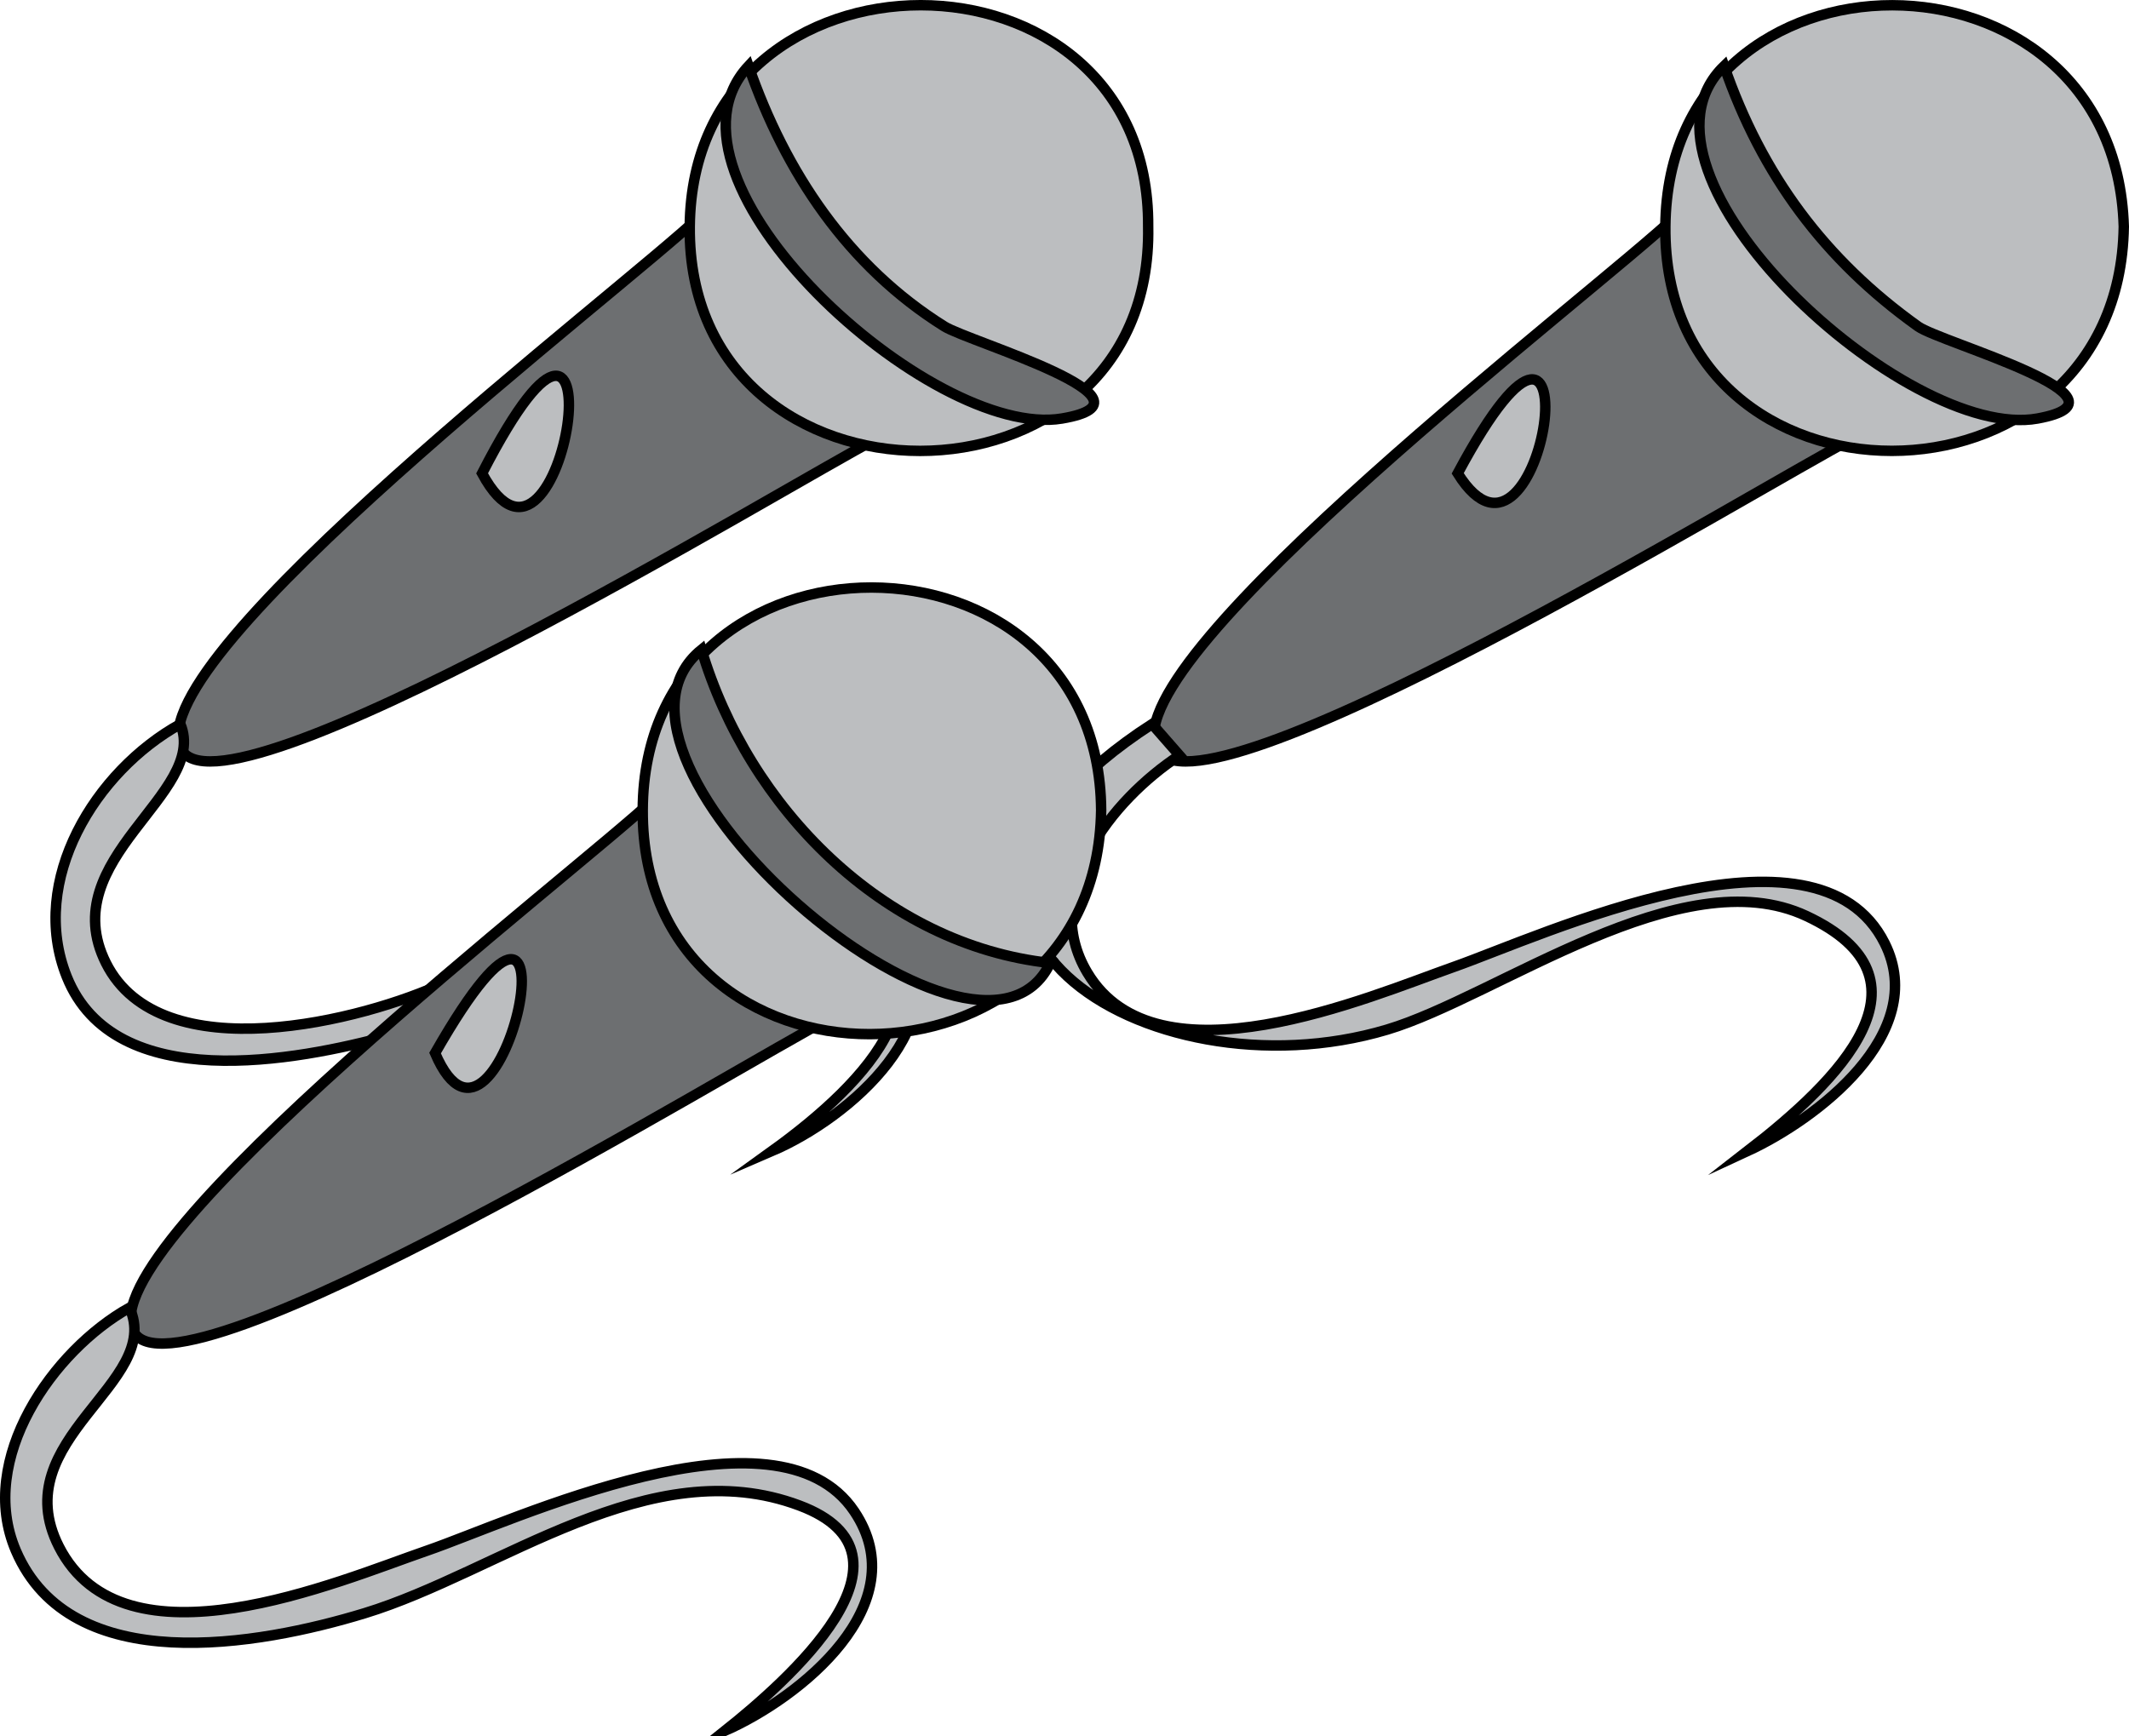 <svg xmlns="http://www.w3.org/2000/svg" xmlns:xlink="http://www.w3.org/1999/xlink" version="1.1" id="Layer_1" x="0px" y="0px" enable-background="new 0 0 822.05 841.89" xml:space="preserve" viewBox="206.47 253.51 407.53 332.38">
<path fill-rule="evenodd" clip-rule="evenodd" fill="#6D6F71" stroke="#000000" stroke-width="2" stroke-linecap="square" stroke-miterlimit="10" d="  M340.75,294.64c-15.711,14.896-107.079,84.218-99.75,102c6.869,16.667,116.097-50.188,133.5-59.25  C363.25,323.14,352,308.89,340.75,294.64z"/>
<path fill-rule="evenodd" clip-rule="evenodd" fill="#BCBEC0" stroke="#000000" stroke-width="2" stroke-linecap="square" stroke-miterlimit="10" d="  M426.25,296.89c1.124,57.247-88.26,57.291-87.75,0C339.003,240.383,426.637,240.377,426.25,296.89z"/>
<path fill-rule="evenodd" clip-rule="evenodd" fill="#6D6F71" stroke="#000000" stroke-width="2" stroke-linecap="square" stroke-miterlimit="10" d="  M349.75,266.14c-20.225,21.707,35.048,71.713,60,67.5c20.871-3.524-17.771-14.669-22.5-17.625  C368.792,304.479,356.804,286.529,349.75,266.14z"/>
<path fill-rule="evenodd" clip-rule="evenodd" fill="#BCBEC0" stroke="#000000" stroke-width="2" stroke-linecap="square" stroke-miterlimit="10" d="  M298.75,344.14C326.487,290.121,314.557,373.432,298.75,344.14L298.75,344.14z"/>
<path fill-rule="evenodd" clip-rule="evenodd" fill="#BCBEC0" stroke="#000000" stroke-width="2" stroke-linecap="square" stroke-miterlimit="10" d="  M241,392.14c5.462,13.398-24.264,25.749-14.25,45.75c10.5,20.972,49.508,10.981,64.875,3.75c16.539-7.783,72.028-33.425,87.375-9.75  c11.298,17.429-9.887,35.607-24.75,42c18.301-13.174,37.421-33.215,11.25-45c-25.161-11.33-61.696,16.689-84.375,22.875  c-17.758,4.843-52.735,11.599-61.875-11.25C211.866,422.054,224.713,401.169,241,392.14z"/>
<path fill-rule="evenodd" clip-rule="evenodd" fill="#6D6F71" stroke="#000000" stroke-width="2" stroke-linecap="square" stroke-miterlimit="10" d="  M527.5,294.64c-15.711,14.896-107.079,84.218-99.75,102c6.869,16.667,116.097-50.188,133.5-59.25  C550,323.14,538.75,308.89,527.5,294.64z"/>
<path fill-rule="evenodd" clip-rule="evenodd" fill="#BCBEC0" stroke="#000000" stroke-width="2" stroke-linecap="square" stroke-miterlimit="10" d="  M613,296.89c-0.856,57.219-88.265,57.297-87.75,0C525.759,240.301,611.34,240.477,613,296.89z"/>
<path fill-rule="evenodd" clip-rule="evenodd" fill="#6D6F71" stroke="#000000" stroke-width="2" stroke-linecap="square" stroke-miterlimit="10" d="  M536.5,266.14c-21.368,20.686,35.054,72.068,60,67.5c20.661-3.784-18.51-14.507-22.875-17.625  C555.725,303.229,543.741,287.072,536.5,266.14z"/>
<path fill-rule="evenodd" clip-rule="evenodd" fill="#BCBEC0" stroke="#000000" stroke-width="2" stroke-linecap="square" stroke-miterlimit="10" d="  M485.5,344.14C513.039,292.72,502.001,370.596,485.5,344.14L485.5,344.14z"/>
<path fill-rule="evenodd" clip-rule="evenodd" fill="#BCBEC0" stroke="#000000" stroke-width="2" stroke-linecap="square" stroke-miterlimit="10" d="  M427,392.14c1.75,2,3.5,4,5.25,6c-13.068,8.603-26.918,26.137-17.625,41.625c13.349,22.248,53.864,4.608,70.125-1.125  c16.925-5.967,69.49-30.663,82.5-4.5c8.606,17.309-13.176,33.71-26.25,39.75c17.479-13.521,37.111-32.881,11.25-45  c-23.955-11.226-59.194,15.459-80.25,21.75C425.934,464.404,369.843,429.163,427,392.14z"/>
<path fill-rule="evenodd" clip-rule="evenodd" fill="#6D6F71" stroke="#000000" stroke-width="2" stroke-linecap="square" stroke-miterlimit="10" d="  M331.75,406.39c-15.068,14.175-108.044,85.41-99.75,102c7.806,15.612,115.954-50.863,133.5-60  C354.25,434.39,343,420.39,331.75,406.39z"/>
<path fill-rule="evenodd" clip-rule="evenodd" fill="#BCBEC0" stroke="#000000" stroke-width="2" stroke-linecap="square" stroke-miterlimit="10" d="  M417.25,408.64c-0.853,56.974-87.95,57.346-87.75,0C329.699,351.652,416.868,351.912,417.25,408.64z"/>
<path fill-rule="evenodd" clip-rule="evenodd" fill="#6D6F71" stroke="#000000" stroke-width="2" stroke-linecap="square" stroke-miterlimit="10" d="  M340.75,377.89c-25.885,20.997,52.954,89.098,66.75,60C375.451,434.393,349.685,407.938,340.75,377.89z"/>
<path fill-rule="evenodd" clip-rule="evenodd" fill="#BCBEC0" stroke="#000000" stroke-width="2" stroke-linecap="square" stroke-miterlimit="10" d="  M289.75,455.14C319.708,402.682,302.423,484.74,289.75,455.14L289.75,455.14z"/>
<path fill-rule="evenodd" clip-rule="evenodd" fill="#BCBEC0" stroke="#000000" stroke-width="2" stroke-linecap="square" stroke-miterlimit="10" d="  M231.25,503.89c6.635,14.392-23.986,25.147-13.5,45.75c12.432,24.426,53.343,6.667,70.5,0.75c16.522-5.698,66.906-29.632,81.75-7.5  c11.952,17.82-10.411,35.67-24.75,42c11.702-9.343,39.613-33.614,14.25-43.125c-28.671-10.752-57.361,12.729-83.25,20.625  c-20.124,6.138-56.207,12.679-66.75-12C202.013,532.865,216.583,512.106,231.25,503.89z"/>
</svg>